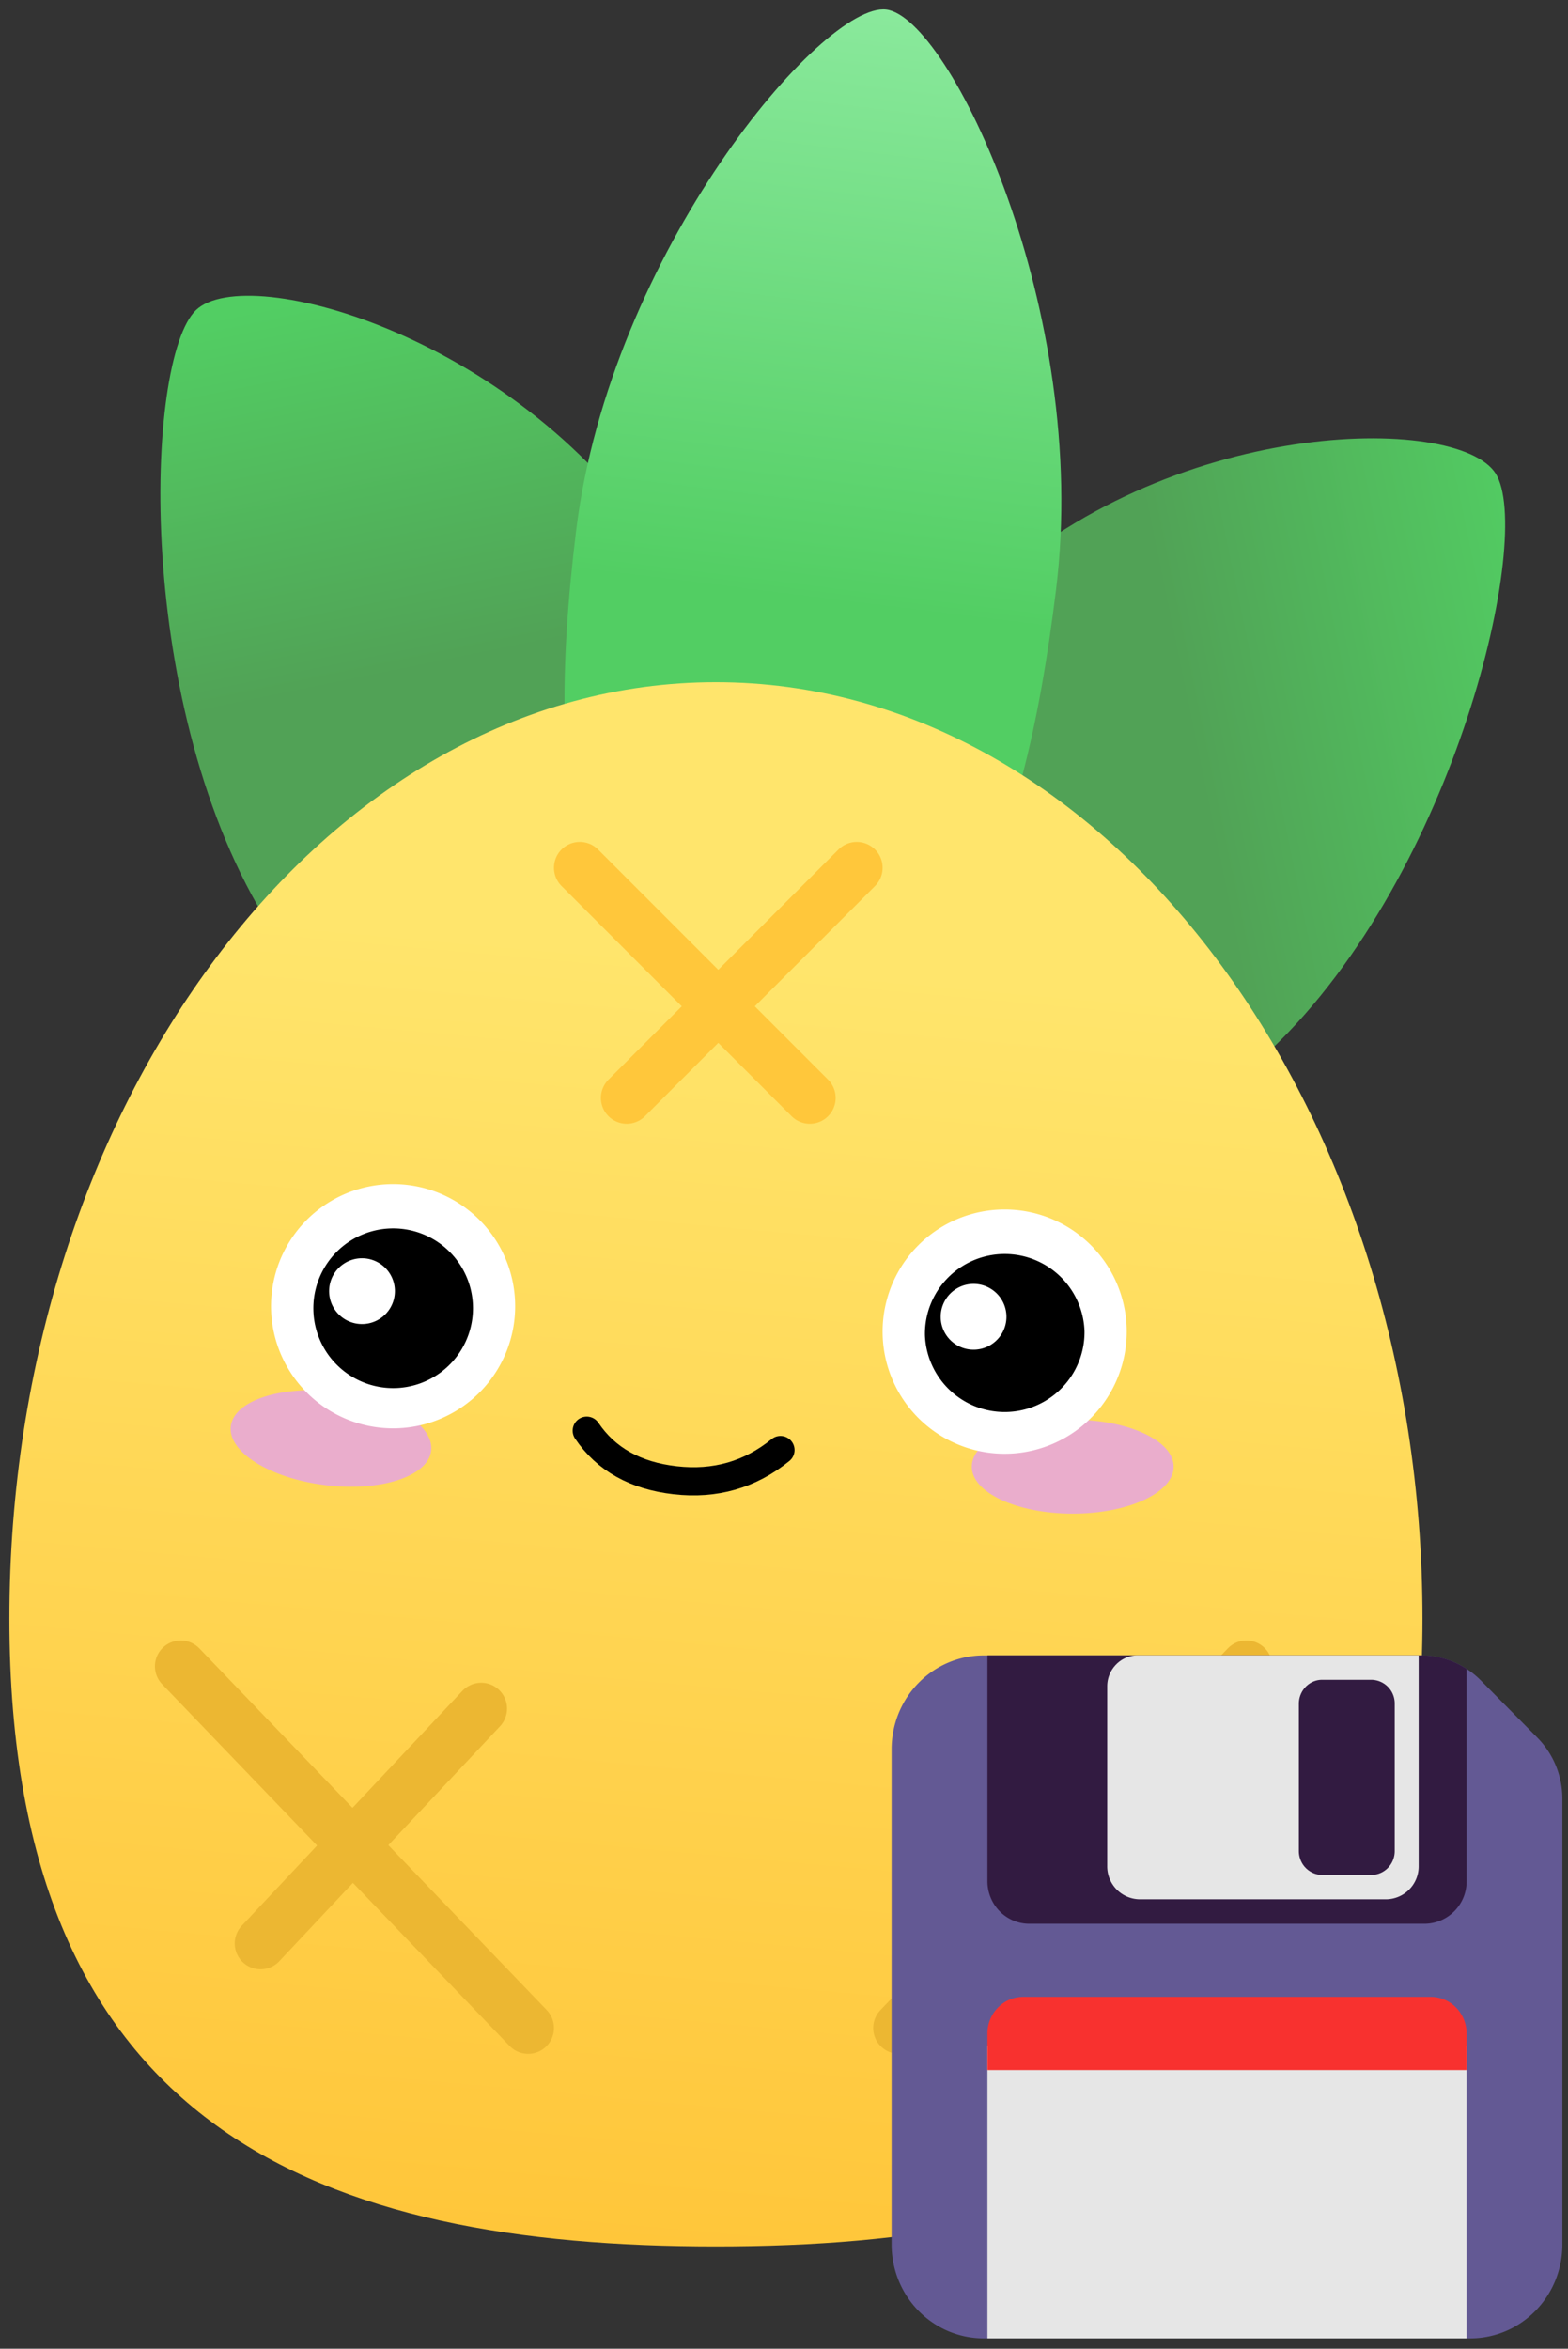 <svg xmlns="http://www.w3.org/2000/svg" xmlns:xlink="http://www.w3.org/1999/xlink" viewBox="0 0 334 500"><rect x="0" y="0" width="334" height="500" fill="#333333" stroke="none"/><linearGradient id="a"><stop offset="0" stop-color="#52ce63"/><stop offset="1" stop-color="#51a256"/></linearGradient><linearGradient xlink:href="#a" id="b" x1="153.56" x2="134.6" y1="47.29" y2="112.16" gradientTransform="scale(.768 1.302)" gradientUnits="userSpaceOnUse"/><linearGradient xlink:href="#a" id="c" x1="355.59" x2="336.6" y1="47.3" y2="112.2" gradientTransform="scale(.768 1.302)" gradientUnits="userSpaceOnUse"/><linearGradient id="d" x1="271.99" x2="271.99" y1=".61" y2="88.33" gradientTransform="scale(.691 1.448)" gradientUnits="userSpaceOnUse"><stop offset="0" stop-color="#8ae99c"/><stop offset="1" stop-color="#52ce63"/></linearGradient><linearGradient id="e" x1="198.42" x2="176.92" y1="215.04" y2="476.32" gradientTransform="scale(.951 1.052)" gradientUnits="userSpaceOnUse"><stop offset="0" stop-color="#ffe56c"/><stop offset="1" stop-color="#ffc63a"/></linearGradient><g fill="none" fill-rule="evenodd" transform="translate(-32 -22.77)"><path fill="url(#b)" d="M103.95 258.27c44.36-4.36 60.02-40.39 65.35-94.7 5.34-54.3-30.93-103.45-46.02-101.96-15.08 1.48-63.04 58.9-68.37 113.21-5.34 54.3 4.68 87.81 49.04 83.45z" transform="rotate(-38 137.96 147.1)"/><path fill="url(#c)" d="M275.88 258.27c44.36 4.36 53.16-29.26 47.83-83.57-5.34-54.3-52.08-111.61-67.17-113.1-15.08-1.48-52.57 47.55-47.23 101.86 5.34 54.3 22.2 90.45 66.57 94.81z" transform="rotate(52 240.03 189)"/><path fill="url(#d)" d="M188.37 216.88c39.94 0 50.95-38.26 50.95-97.9 0-59.65-37.37-118.1-50.95-118.1-13.58 0-52.05 58.45-52.05 118.1 0 59.64 12.1 97.9 52.05 97.9z" transform="rotate(7 8.98 277.8)"/><path fill="url(#e)" d="M184.47 501C267.6 501 335 476.85 335 367.35S267.6 168 184.47 168C101.35 168 34 257.85 34 367.35S101.35 501 184.47 501Z"/><ellipse cx="260.5" cy="335" fill="#eaadcc" rx="21.5" ry="10"/><ellipse cx="102.5" cy="329" fill="#eaadcc" rx="21.5" ry="10" transform="rotate(7 102.5 329)"/><path stroke="#000" stroke-linecap="round" stroke-linejoin="round" stroke-width="6" d="M198.25 331.46c-6.47 5.26-13.95 7.4-22.42 6.43-8.48-.96-14.76-4.48-18.85-10.55"/><path fill="#000" d="M114.98 279.42a21.43 21.43 0 0 1 15.42 5.76 21.43 21.43 0 0 1 6.82 14.97 21.43 21.43 0 0 1-5.76 15.42 21.43 21.43 0 0 1-14.98 6.82 21.43 21.43 0 0 1-15.41-5.76 21.43 21.43 0 0 1-6.82-14.98 21.43 21.43 0 0 1 5.76-15.4 21.43 21.43 0 0 1 14.97-6.83Z"/><path fill="#fff" d="M116.11 297.39a7 7 0 1 0-14 .49 7 7 0 0 0 14-.5Z"/><path fill="#000" d="M245.25 284.87a21.43 21.43 0 0 1 15.42 5.77 21.43 21.43 0 0 1 6.82 14.97 21.43 21.43 0 0 1-5.76 15.41 21.43 21.43 0 0 1-14.98 6.83 21.43 21.43 0 0 1-15.4-5.76 21.43 21.43 0 0 1-6.83-14.98 21.43 21.43 0 0 1 5.76-15.41 21.43 21.43 0 0 1 14.97-6.83Z"/><g fill="#fff"><path fill-rule="nonzero" stroke="#fff" stroke-width="3" d="M134.22 300.26a18.5 18.5 0 1 1-36.97 1.3 18.5 18.5 0 0 1 36.97-1.3Zm6-.21a24.5 24.5 0 1 0-48.97 1.71 24.5 24.5 0 0 0 48.97-1.71ZM264.5 305.72a18.5 18.5 0 1 1-36.98 1.29 18.5 18.5 0 0 1 36.97-1.3Zm5.99-.21a24.5 24.5 0 1 0-48.97 1.7 24.5 24.5 0 0 0 48.97-1.7Z"/><path d="M246.38 302.85a7 7 0 1 0-14 .49 7 7 0 0 0 14-.5z"/></g><g stroke-linecap="round" stroke-width="11"><g stroke="#ecb732"><path d="m70.5 377.5 74 77M134.5 386.5l-47 50"/></g><g stroke="#ecb732"><path d="m297.5 377.5-74 77M233.5 386.5l47 50"/></g><g stroke="#ffc73b"><path d="m214.5 207.5-49 49M204.5 256.5l-49-49"/></g></g></g><g fill="none"><path fill="#635994" d="M332.8 382.92v94.9a19.62 19.97 0 0 1-19.64 19.98h-103.6a19.62 19.97 0 0 1-19.64-19.97V372.38a19.62 19.97 0 0 1 19.65-19.97h93.17a17.9 17.9 0 0 1 12.66 5.3l12.2 12.34a18.51 18.51 0 0 1 5.2 12.87Z"/><path fill="#e6e6e6" d="M210.33 435.49H312.4v62.31H210.33Z"/><path fill="#f8312f" d="M210.33 432.9a7.65 7.79 0 0 1 7.66-7.8h86.75a7.65 7.79 0 0 1 7.66 7.8v7.78H210.33Z"/><path fill="#321b41" d="M302.78 352.4a18.01 18.33 0 0 1 9.62 2.87v45.17a9.02 9.02 0 0 1-8.94 9.1h-84.2a8.92 9.07 0 0 1-8.93-9.1V352.4Z"/><path fill="#e6e6e6" d="M295.25 404.33h-52.46a7 7 0 0 1-6.94-7.06V359c0-3.63 2.9-6.6 6.48-6.6h59.86v44.87a7 7 0 0 1-6.94 7.06Z"/><path fill="#321b41" d="M292.14 399.14h-10.52a5 5.08 0 0 1-4.95-5.1V362.7c0-2.8 2.23-5.1 4.95-5.1h10.52a5.04 5.04 0 0 1 4.95 5.1v31.4a4.98 5.07 0 0 1-4.95 5.04Z"/></g></svg>